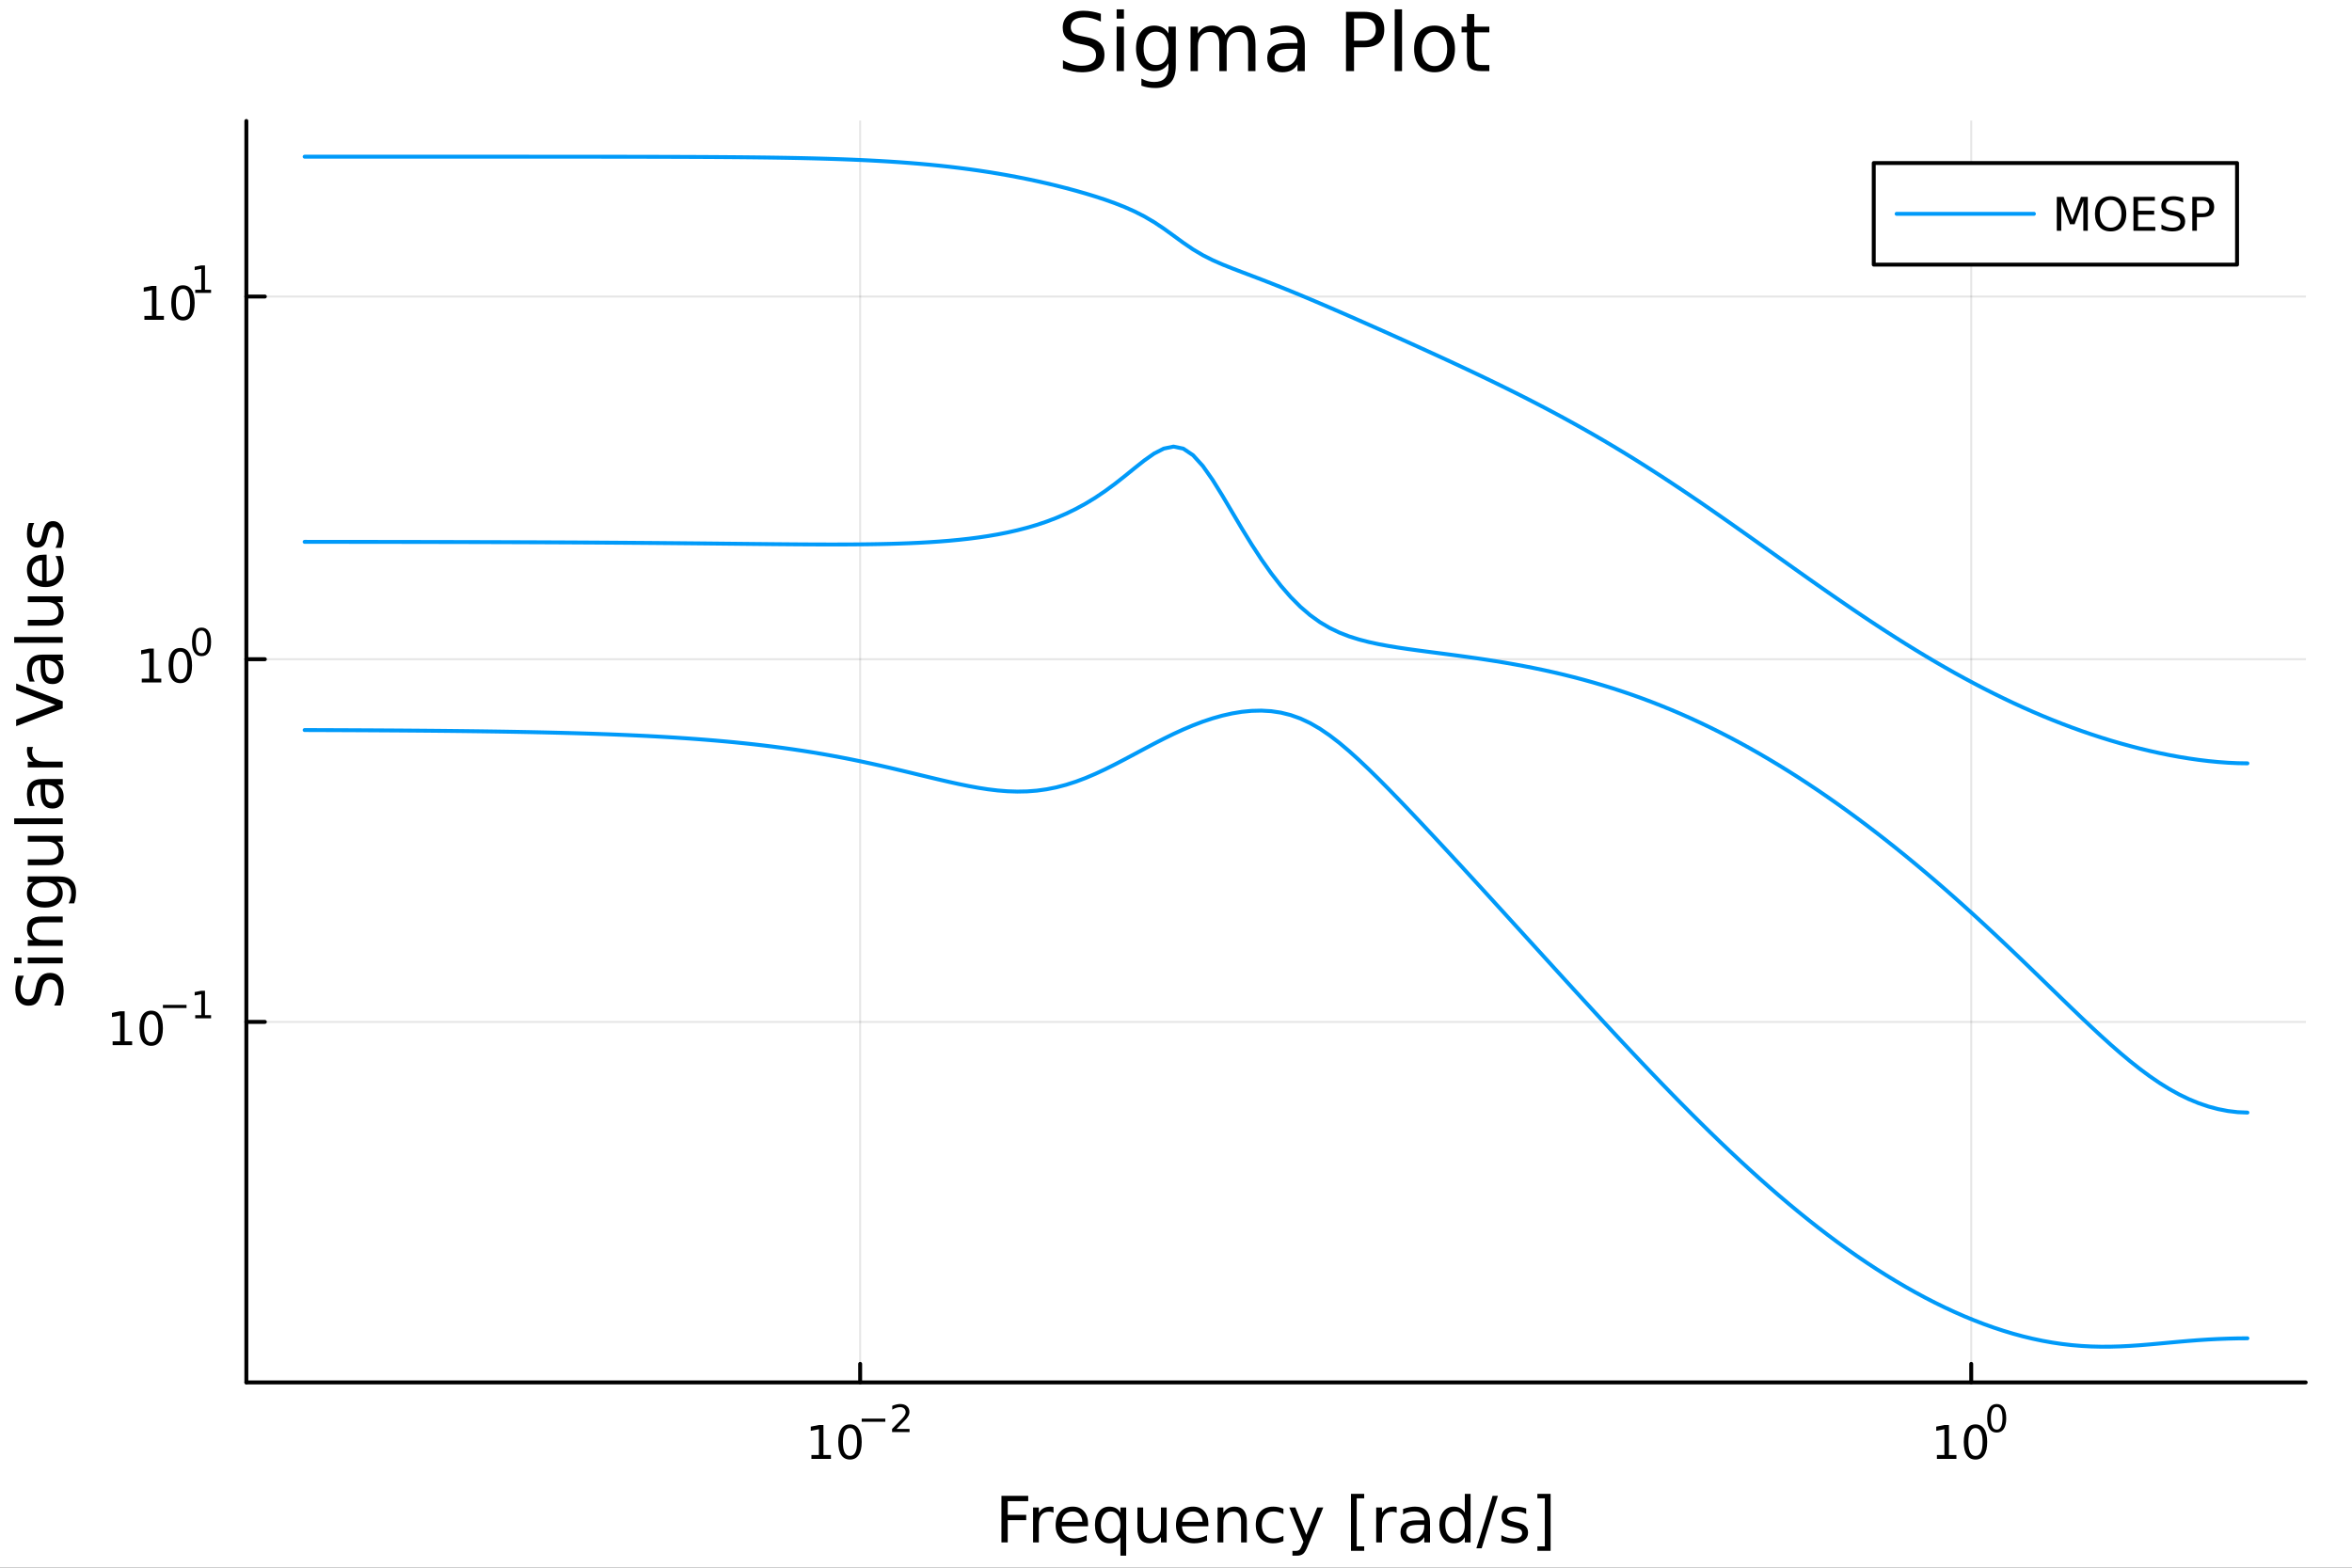 <?xml version="1.0" encoding="utf-8"?>
<svg xmlns="http://www.w3.org/2000/svg" xmlns:xlink="http://www.w3.org/1999/xlink" width="600" height="400" viewBox="0 0 2400 1600">
<rect x="0" y="0" width="2400" height="1600" fill="#333333" stroke="none"/>
<defs>
  <clipPath id="clip150">
    <rect x="0" y="0" width="2400" height="1600"/>
  </clipPath>
</defs>
<path clip-path="url(#clip150)" d="M0 1600 L2400 1600 L2400 0 L0 0  Z" fill="#ffffff" fill-rule="evenodd" fill-opacity="1"/>
<defs>
  <clipPath id="clip151">
    <rect x="480" y="0" width="1681" height="1600"/>
  </clipPath>
</defs>
<path clip-path="url(#clip150)" d="M251.372 1410.9 L2352.76 1410.9 L2352.76 123.472 L251.372 123.472  Z" fill="#ffffff" fill-rule="evenodd" fill-opacity="1"/>
<defs>
  <clipPath id="clip152">
    <rect x="251" y="123" width="2102" height="1288"/>
  </clipPath>
</defs>
<polyline clip-path="url(#clip152)" style="stroke:#000000; stroke-linecap:round; stroke-linejoin:round; stroke-width:2; stroke-opacity:0.1; fill:none" points="877.718,1410.9 877.718,123.472 "/>
<polyline clip-path="url(#clip152)" style="stroke:#000000; stroke-linecap:round; stroke-linejoin:round; stroke-width:2; stroke-opacity:0.1; fill:none" points="2011.46,1410.9 2011.46,123.472 "/>
<polyline clip-path="url(#clip150)" style="stroke:#000000; stroke-linecap:round; stroke-linejoin:round; stroke-width:4; stroke-opacity:1; fill:none" points="251.372,1410.9 2352.76,1410.9 "/>
<polyline clip-path="url(#clip150)" style="stroke:#000000; stroke-linecap:round; stroke-linejoin:round; stroke-width:4; stroke-opacity:1; fill:none" points="877.718,1410.9 877.718,1392 "/>
<polyline clip-path="url(#clip150)" style="stroke:#000000; stroke-linecap:round; stroke-linejoin:round; stroke-width:4; stroke-opacity:1; fill:none" points="2011.46,1410.9 2011.46,1392 "/>
<path clip-path="url(#clip150)" d="M827.983 1485.02 L835.622 1485.02 L835.622 1458.66 L827.312 1460.32 L827.312 1456.06 L835.576 1454.4 L840.252 1454.4 L840.252 1485.02 L847.891 1485.02 L847.891 1488.96 L827.983 1488.96 L827.983 1485.02 Z" fill="#000000" fill-rule="nonzero" fill-opacity="1" /><path clip-path="url(#clip150)" d="M867.335 1457.48 Q863.724 1457.48 861.895 1461.04 Q860.09 1464.58 860.09 1471.71 Q860.09 1478.82 861.895 1482.38 Q863.724 1485.92 867.335 1485.92 Q870.969 1485.92 872.775 1482.38 Q874.603 1478.82 874.603 1471.71 Q874.603 1464.58 872.775 1461.04 Q870.969 1457.48 867.335 1457.48 M867.335 1453.77 Q873.145 1453.77 876.201 1458.38 Q879.279 1462.96 879.279 1471.71 Q879.279 1480.44 876.201 1485.04 Q873.145 1489.63 867.335 1489.63 Q861.525 1489.63 858.446 1485.04 Q855.391 1480.44 855.391 1471.71 Q855.391 1462.96 858.446 1458.38 Q861.525 1453.77 867.335 1453.77 Z" fill="#000000" fill-rule="nonzero" fill-opacity="1" /><path clip-path="url(#clip150)" d="M879.279 1447.87 L903.391 1447.87 L903.391 1451.07 L879.279 1451.07 L879.279 1447.87 Z" fill="#000000" fill-rule="nonzero" fill-opacity="1" /><path clip-path="url(#clip150)" d="M914.864 1458.35 L928.123 1458.35 L928.123 1461.55 L910.293 1461.55 L910.293 1458.35 Q912.456 1456.11 916.18 1452.35 Q919.923 1448.57 920.882 1447.48 Q922.707 1445.43 923.421 1444.02 Q924.155 1442.59 924.155 1441.22 Q924.155 1438.98 922.575 1437.57 Q921.014 1436.16 918.494 1436.16 Q916.707 1436.16 914.713 1436.78 Q912.738 1437.4 910.481 1438.66 L910.481 1434.82 Q912.776 1433.9 914.77 1433.43 Q916.763 1432.96 918.418 1432.96 Q922.782 1432.96 925.377 1435.14 Q927.973 1437.32 927.973 1440.97 Q927.973 1442.7 927.314 1444.26 Q926.675 1445.8 924.963 1447.91 Q924.493 1448.46 921.973 1451.07 Q919.453 1453.67 914.864 1458.35 Z" fill="#000000" fill-rule="nonzero" fill-opacity="1" /><path clip-path="url(#clip150)" d="M1976.45 1485.02 L1984.08 1485.02 L1984.08 1458.66 L1975.77 1460.32 L1975.77 1456.06 L1984.04 1454.4 L1988.71 1454.4 L1988.71 1485.02 L1996.35 1485.02 L1996.35 1488.96 L1976.45 1488.96 L1976.45 1485.02 Z" fill="#000000" fill-rule="nonzero" fill-opacity="1" /><path clip-path="url(#clip150)" d="M2015.8 1457.48 Q2012.19 1457.48 2010.36 1461.04 Q2008.55 1464.58 2008.55 1471.71 Q2008.55 1478.82 2010.36 1482.38 Q2012.19 1485.92 2015.8 1485.92 Q2019.43 1485.92 2021.24 1482.38 Q2023.07 1478.82 2023.07 1471.71 Q2023.07 1464.58 2021.24 1461.04 Q2019.43 1457.48 2015.8 1457.48 M2015.8 1453.77 Q2021.61 1453.77 2024.66 1458.38 Q2027.74 1462.96 2027.74 1471.71 Q2027.74 1480.44 2024.66 1485.04 Q2021.61 1489.63 2015.8 1489.63 Q2009.99 1489.63 2006.91 1485.04 Q2003.85 1480.44 2003.85 1471.71 Q2003.85 1462.96 2006.91 1458.38 Q2009.99 1453.77 2015.8 1453.77 Z" fill="#000000" fill-rule="nonzero" fill-opacity="1" /><path clip-path="url(#clip150)" d="M2037.45 1435.97 Q2034.51 1435.97 2033.03 1438.86 Q2031.56 1441.74 2031.56 1447.53 Q2031.56 1453.31 2033.03 1456.2 Q2034.51 1459.08 2037.45 1459.08 Q2040.4 1459.08 2041.87 1456.2 Q2043.35 1453.31 2043.35 1447.53 Q2043.35 1441.74 2041.87 1438.86 Q2040.4 1435.97 2037.45 1435.97 M2037.45 1432.96 Q2042.17 1432.96 2044.65 1436.7 Q2047.15 1440.43 2047.15 1447.53 Q2047.15 1454.62 2044.65 1458.37 Q2042.17 1462.09 2037.45 1462.09 Q2032.73 1462.09 2030.22 1458.37 Q2027.74 1454.62 2027.74 1447.53 Q2027.74 1440.43 2030.22 1436.7 Q2032.73 1432.96 2037.45 1432.96 Z" fill="#000000" fill-rule="nonzero" fill-opacity="1" /><path clip-path="url(#clip150)" d="M1021.88 1526.67 L1049.19 1526.67 L1049.19 1532.08 L1028.31 1532.08 L1028.31 1546.08 L1047.15 1546.08 L1047.15 1551.49 L1028.31 1551.49 L1028.31 1574.19 L1021.88 1574.19 L1021.88 1526.67 Z" fill="#000000" fill-rule="nonzero" fill-opacity="1" /><path clip-path="url(#clip150)" d="M1075.03 1544.01 Q1074.04 1543.44 1072.87 1543.18 Q1071.72 1542.9 1070.32 1542.9 Q1065.36 1542.9 1062.68 1546.14 Q1060.04 1549.36 1060.04 1555.41 L1060.04 1574.19 L1054.15 1574.19 L1054.15 1538.54 L1060.04 1538.54 L1060.04 1544.08 Q1061.89 1540.83 1064.85 1539.27 Q1067.81 1537.68 1072.04 1537.68 Q1072.64 1537.68 1073.38 1537.77 Q1074.11 1537.84 1075 1538 L1075.03 1544.01 Z" fill="#000000" fill-rule="nonzero" fill-opacity="1" /><path clip-path="url(#clip150)" d="M1110.23 1554.9 L1110.23 1557.76 L1083.31 1557.76 Q1083.69 1563.81 1086.93 1566.99 Q1090.21 1570.14 1096.04 1570.14 Q1099.41 1570.14 1102.56 1569.32 Q1105.75 1568.49 1108.86 1566.83 L1108.86 1572.37 Q1105.71 1573.71 1102.4 1574.41 Q1099.09 1575.11 1095.69 1575.11 Q1087.16 1575.11 1082.16 1570.14 Q1077.2 1565.18 1077.2 1556.71 Q1077.2 1547.96 1081.91 1542.83 Q1086.65 1537.68 1094.67 1537.68 Q1101.86 1537.68 1106.03 1542.33 Q1110.23 1546.94 1110.23 1554.9 M1104.38 1553.18 Q1104.31 1548.37 1101.67 1545.51 Q1099.06 1542.64 1094.73 1542.64 Q1089.83 1542.64 1086.87 1545.41 Q1083.94 1548.18 1083.5 1553.21 L1104.38 1553.18 Z" fill="#000000" fill-rule="nonzero" fill-opacity="1" /><path clip-path="url(#clip150)" d="M1123.35 1556.39 Q1123.35 1562.85 1125.99 1566.55 Q1128.66 1570.21 1133.31 1570.21 Q1137.96 1570.21 1140.63 1566.55 Q1143.3 1562.85 1143.3 1556.39 Q1143.3 1549.93 1140.63 1546.27 Q1137.96 1542.58 1133.31 1542.58 Q1128.66 1542.58 1125.99 1546.27 Q1123.35 1549.93 1123.35 1556.39 M1143.3 1568.84 Q1141.46 1572.02 1138.62 1573.58 Q1135.82 1575.11 1131.88 1575.11 Q1125.42 1575.11 1121.34 1569.95 Q1117.3 1564.8 1117.3 1556.39 Q1117.3 1547.99 1121.34 1542.83 Q1125.42 1537.68 1131.88 1537.68 Q1135.82 1537.68 1138.62 1539.24 Q1141.46 1540.77 1143.3 1543.95 L1143.3 1538.54 L1149.16 1538.54 L1149.16 1587.74 L1143.3 1587.74 L1143.3 1568.84 Z" fill="#000000" fill-rule="nonzero" fill-opacity="1" /><path clip-path="url(#clip150)" d="M1160.62 1560.12 L1160.62 1538.54 L1166.47 1538.54 L1166.47 1559.89 Q1166.47 1564.96 1168.45 1567.5 Q1170.42 1570.02 1174.37 1570.02 Q1179.11 1570.02 1181.85 1566.99 Q1184.62 1563.97 1184.62 1558.75 L1184.62 1538.54 L1190.47 1538.54 L1190.47 1574.19 L1184.62 1574.19 L1184.62 1568.71 Q1182.48 1571.96 1179.65 1573.55 Q1176.85 1575.11 1173.13 1575.11 Q1166.98 1575.11 1163.8 1571.29 Q1160.62 1567.47 1160.62 1560.12 M1175.35 1537.68 L1175.35 1537.68 Z" fill="#000000" fill-rule="nonzero" fill-opacity="1" /><path clip-path="url(#clip150)" d="M1233.03 1554.9 L1233.03 1557.76 L1206.1 1557.76 Q1206.48 1563.81 1209.73 1566.99 Q1213.01 1570.14 1218.83 1570.14 Q1222.21 1570.14 1225.36 1569.32 Q1228.54 1568.49 1231.66 1566.83 L1231.66 1572.37 Q1228.51 1573.71 1225.2 1574.41 Q1221.89 1575.11 1218.48 1575.11 Q1209.95 1575.11 1204.96 1570.14 Q1199.99 1565.18 1199.99 1556.71 Q1199.99 1547.96 1204.7 1542.83 Q1209.44 1537.68 1217.46 1537.68 Q1224.66 1537.68 1228.83 1542.33 Q1233.03 1546.94 1233.03 1554.9 M1227.17 1553.18 Q1227.11 1548.37 1224.47 1545.51 Q1221.86 1542.64 1217.53 1542.64 Q1212.63 1542.64 1209.67 1545.41 Q1206.74 1548.18 1206.29 1553.21 L1227.17 1553.18 Z" fill="#000000" fill-rule="nonzero" fill-opacity="1" /><path clip-path="url(#clip150)" d="M1272.27 1552.67 L1272.27 1574.19 L1266.42 1574.19 L1266.42 1552.86 Q1266.42 1547.8 1264.44 1545.29 Q1262.47 1542.77 1258.52 1542.77 Q1253.78 1542.77 1251.04 1545.79 Q1248.31 1548.82 1248.31 1554.04 L1248.31 1574.19 L1242.42 1574.19 L1242.42 1538.54 L1248.31 1538.54 L1248.31 1544.08 Q1250.41 1540.86 1253.24 1539.27 Q1256.1 1537.68 1259.83 1537.68 Q1265.97 1537.68 1269.12 1541.5 Q1272.27 1545.29 1272.27 1552.67 Z" fill="#000000" fill-rule="nonzero" fill-opacity="1" /><path clip-path="url(#clip150)" d="M1309.61 1539.91 L1309.61 1545.38 Q1307.12 1544.01 1304.61 1543.34 Q1302.13 1542.64 1299.58 1542.64 Q1293.88 1542.64 1290.73 1546.27 Q1287.58 1549.87 1287.58 1556.39 Q1287.58 1562.92 1290.73 1566.55 Q1293.88 1570.14 1299.58 1570.14 Q1302.13 1570.14 1304.61 1569.47 Q1307.12 1568.77 1309.61 1567.41 L1309.61 1572.82 Q1307.16 1573.96 1304.51 1574.54 Q1301.9 1575.11 1298.94 1575.11 Q1290.89 1575.11 1286.15 1570.05 Q1281.41 1564.99 1281.41 1556.39 Q1281.41 1547.67 1286.18 1542.68 Q1290.99 1537.68 1299.33 1537.68 Q1302.03 1537.68 1304.61 1538.25 Q1307.19 1538.79 1309.61 1539.91 Z" fill="#000000" fill-rule="nonzero" fill-opacity="1" /><path clip-path="url(#clip150)" d="M1334.62 1577.5 Q1332.14 1583.86 1329.79 1585.8 Q1327.43 1587.74 1323.48 1587.74 L1318.81 1587.74 L1318.81 1582.84 L1322.24 1582.84 Q1324.66 1582.84 1326 1581.7 Q1327.34 1580.55 1328.96 1576.29 L1330.01 1573.61 L1315.59 1538.54 L1321.8 1538.54 L1332.94 1566.42 L1344.08 1538.54 L1350.28 1538.54 L1334.62 1577.5 Z" fill="#000000" fill-rule="nonzero" fill-opacity="1" /><path clip-path="url(#clip150)" d="M1378.55 1524.66 L1392.04 1524.66 L1392.04 1529.21 L1384.4 1529.21 L1384.4 1578.23 L1392.04 1578.23 L1392.04 1582.78 L1378.55 1582.78 L1378.55 1524.66 Z" fill="#000000" fill-rule="nonzero" fill-opacity="1" /><path clip-path="url(#clip150)" d="M1425.18 1544.01 Q1424.19 1543.44 1423.01 1543.18 Q1421.87 1542.9 1420.47 1542.9 Q1415.5 1542.9 1412.83 1546.14 Q1410.19 1549.36 1410.19 1555.41 L1410.19 1574.19 L1404.3 1574.19 L1404.3 1538.54 L1410.19 1538.54 L1410.19 1544.08 Q1412.03 1540.83 1414.99 1539.27 Q1417.95 1537.68 1422.18 1537.68 Q1422.79 1537.68 1423.52 1537.77 Q1424.25 1537.84 1425.14 1538 L1425.18 1544.01 Z" fill="#000000" fill-rule="nonzero" fill-opacity="1" /><path clip-path="url(#clip150)" d="M1447.52 1556.27 Q1440.42 1556.27 1437.69 1557.89 Q1434.95 1559.51 1434.95 1563.43 Q1434.95 1566.55 1436.99 1568.39 Q1439.05 1570.21 1442.59 1570.21 Q1447.46 1570.21 1450.39 1566.77 Q1453.35 1563.3 1453.35 1557.57 L1453.35 1556.27 L1447.52 1556.27 M1459.2 1553.85 L1459.2 1574.19 L1453.35 1574.19 L1453.35 1568.77 Q1451.34 1572.02 1448.35 1573.58 Q1445.36 1575.11 1441.03 1575.11 Q1435.55 1575.11 1432.31 1572.05 Q1429.09 1568.97 1429.09 1563.81 Q1429.09 1557.79 1433.1 1554.74 Q1437.14 1551.68 1445.13 1551.68 L1453.35 1551.68 L1453.35 1551.11 Q1453.35 1547.07 1450.67 1544.87 Q1448.03 1542.64 1443.22 1542.64 Q1440.17 1542.64 1437.27 1543.38 Q1434.38 1544.11 1431.7 1545.57 L1431.7 1540.16 Q1434.92 1538.92 1437.94 1538.31 Q1440.96 1537.68 1443.83 1537.68 Q1451.56 1537.68 1455.38 1541.69 Q1459.2 1545.7 1459.2 1553.85 Z" fill="#000000" fill-rule="nonzero" fill-opacity="1" /><path clip-path="url(#clip150)" d="M1494.72 1543.95 L1494.72 1524.66 L1500.58 1524.66 L1500.58 1574.19 L1494.72 1574.19 L1494.72 1568.84 Q1492.88 1572.02 1490.04 1573.58 Q1487.24 1575.11 1483.3 1575.11 Q1476.83 1575.11 1472.76 1569.95 Q1468.72 1564.8 1468.72 1556.39 Q1468.72 1547.99 1472.76 1542.83 Q1476.83 1537.68 1483.3 1537.68 Q1487.24 1537.68 1490.04 1539.24 Q1492.88 1540.77 1494.72 1543.95 M1474.77 1556.39 Q1474.77 1562.85 1477.41 1566.55 Q1480.08 1570.21 1484.73 1570.21 Q1489.37 1570.21 1492.05 1566.55 Q1494.72 1562.85 1494.72 1556.39 Q1494.72 1549.93 1492.05 1546.27 Q1489.37 1542.58 1484.73 1542.58 Q1480.08 1542.58 1477.41 1546.27 Q1474.77 1549.93 1474.77 1556.39 Z" fill="#000000" fill-rule="nonzero" fill-opacity="1" /><path clip-path="url(#clip150)" d="M1523.05 1526.67 L1528.46 1526.67 L1511.91 1580.23 L1506.5 1580.23 L1523.05 1526.67 Z" fill="#000000" fill-rule="nonzero" fill-opacity="1" /><path clip-path="url(#clip150)" d="M1557.33 1539.59 L1557.33 1545.13 Q1554.85 1543.85 1552.17 1543.22 Q1549.5 1542.58 1546.63 1542.58 Q1542.27 1542.58 1540.08 1543.92 Q1537.91 1545.25 1537.91 1547.93 Q1537.91 1549.96 1539.47 1551.14 Q1541.03 1552.29 1545.74 1553.34 L1547.75 1553.78 Q1553.99 1555.12 1556.6 1557.57 Q1559.24 1559.99 1559.24 1564.35 Q1559.24 1569.32 1555.29 1572.21 Q1551.38 1575.11 1544.5 1575.11 Q1541.64 1575.11 1538.52 1574.54 Q1535.43 1573.99 1531.99 1572.88 L1531.99 1566.83 Q1535.24 1568.52 1538.39 1569.38 Q1541.54 1570.21 1544.63 1570.21 Q1548.77 1570.21 1550.99 1568.81 Q1553.22 1567.37 1553.22 1564.8 Q1553.22 1562.41 1551.6 1561.14 Q1550.01 1559.86 1544.57 1558.68 L1542.53 1558.21 Q1537.09 1557.06 1534.67 1554.71 Q1532.25 1552.32 1532.25 1548.18 Q1532.25 1543.15 1535.81 1540.42 Q1539.38 1537.68 1545.93 1537.68 Q1549.18 1537.68 1552.05 1538.16 Q1554.91 1538.63 1557.33 1539.59 Z" fill="#000000" fill-rule="nonzero" fill-opacity="1" /><path clip-path="url(#clip150)" d="M1582.25 1524.66 L1582.25 1582.78 L1568.76 1582.78 L1568.76 1578.23 L1576.36 1578.23 L1576.36 1529.21 L1568.76 1529.21 L1568.76 1524.66 L1582.25 1524.66 Z" fill="#000000" fill-rule="nonzero" fill-opacity="1" /><polyline clip-path="url(#clip152)" style="stroke:#000000; stroke-linecap:round; stroke-linejoin:round; stroke-width:2; stroke-opacity:0.1; fill:none" points="251.372,1042.97 2352.76,1042.97 "/>
<polyline clip-path="url(#clip152)" style="stroke:#000000; stroke-linecap:round; stroke-linejoin:round; stroke-width:2; stroke-opacity:0.1; fill:none" points="251.372,672.807 2352.76,672.807 "/>
<polyline clip-path="url(#clip152)" style="stroke:#000000; stroke-linecap:round; stroke-linejoin:round; stroke-width:2; stroke-opacity:0.1; fill:none" points="251.372,302.646 2352.76,302.646 "/>
<polyline clip-path="url(#clip150)" style="stroke:#000000; stroke-linecap:round; stroke-linejoin:round; stroke-width:4; stroke-opacity:1; fill:none" points="251.372,1410.9 251.372,123.472 "/>
<polyline clip-path="url(#clip150)" style="stroke:#000000; stroke-linecap:round; stroke-linejoin:round; stroke-width:4; stroke-opacity:1; fill:none" points="251.372,1042.97 270.27,1042.97 "/>
<polyline clip-path="url(#clip150)" style="stroke:#000000; stroke-linecap:round; stroke-linejoin:round; stroke-width:4; stroke-opacity:1; fill:none" points="251.372,672.807 270.27,672.807 "/>
<polyline clip-path="url(#clip150)" style="stroke:#000000; stroke-linecap:round; stroke-linejoin:round; stroke-width:4; stroke-opacity:1; fill:none" points="251.372,302.646 270.27,302.646 "/>
<path clip-path="url(#clip150)" d="M114.931 1062.76 L122.57 1062.76 L122.57 1036.39 L114.26 1038.06 L114.26 1033.8 L122.524 1032.14 L127.2 1032.14 L127.2 1062.76 L134.839 1062.76 L134.839 1066.7 L114.931 1066.7 L114.931 1062.76 Z" fill="#000000" fill-rule="nonzero" fill-opacity="1" /><path clip-path="url(#clip150)" d="M154.283 1035.21 Q150.672 1035.21 148.843 1038.78 Q147.038 1042.32 147.038 1049.45 Q147.038 1056.56 148.843 1060.12 Q150.672 1063.66 154.283 1063.66 Q157.917 1063.66 159.723 1060.12 Q161.552 1056.56 161.552 1049.45 Q161.552 1042.32 159.723 1038.78 Q157.917 1035.21 154.283 1035.21 M154.283 1031.51 Q160.093 1031.51 163.149 1036.12 Q166.227 1040.7 166.227 1049.45 Q166.227 1058.18 163.149 1062.78 Q160.093 1067.37 154.283 1067.37 Q148.473 1067.37 145.394 1062.78 Q142.339 1058.18 142.339 1049.45 Q142.339 1040.7 145.394 1036.12 Q148.473 1031.51 154.283 1031.51 Z" fill="#000000" fill-rule="nonzero" fill-opacity="1" /><path clip-path="url(#clip150)" d="M166.227 1025.61 L190.339 1025.61 L190.339 1028.81 L166.227 1028.81 L166.227 1025.61 Z" fill="#000000" fill-rule="nonzero" fill-opacity="1" /><path clip-path="url(#clip150)" d="M199.197 1036.09 L205.404 1036.09 L205.404 1014.67 L198.652 1016.02 L198.652 1012.56 L205.366 1011.2 L209.166 1011.2 L209.166 1036.09 L215.372 1036.09 L215.372 1039.28 L199.197 1039.28 L199.197 1036.09 Z" fill="#000000" fill-rule="nonzero" fill-opacity="1" /><path clip-path="url(#clip150)" d="M144.667 692.6 L152.305 692.6 L152.305 666.234 L143.995 667.901 L143.995 663.641 L152.259 661.975 L156.935 661.975 L156.935 692.6 L164.574 692.6 L164.574 696.535 L144.667 696.535 L144.667 692.6 Z" fill="#000000" fill-rule="nonzero" fill-opacity="1" /><path clip-path="url(#clip150)" d="M184.018 665.053 Q180.407 665.053 178.578 668.618 Q176.773 672.16 176.773 679.289 Q176.773 686.396 178.578 689.961 Q180.407 693.502 184.018 693.502 Q187.652 693.502 189.458 689.961 Q191.287 686.396 191.287 679.289 Q191.287 672.16 189.458 668.618 Q187.652 665.053 184.018 665.053 M184.018 661.35 Q189.828 661.35 192.884 665.956 Q195.963 670.539 195.963 679.289 Q195.963 688.016 192.884 692.623 Q189.828 697.206 184.018 697.206 Q178.208 697.206 175.129 692.623 Q172.074 688.016 172.074 679.289 Q172.074 670.539 175.129 665.956 Q178.208 661.35 184.018 661.35 Z" fill="#000000" fill-rule="nonzero" fill-opacity="1" /><path clip-path="url(#clip150)" d="M205.667 643.546 Q202.733 643.546 201.248 646.442 Q199.781 649.32 199.781 655.113 Q199.781 660.887 201.248 663.783 Q202.733 666.66 205.667 666.66 Q208.62 666.66 210.087 663.783 Q211.573 660.887 211.573 655.113 Q211.573 649.32 210.087 646.442 Q208.62 643.546 205.667 643.546 M205.667 640.536 Q210.388 640.536 212.871 644.279 Q215.372 648.003 215.372 655.113 Q215.372 662.203 212.871 665.946 Q210.388 669.67 205.667 669.67 Q200.947 669.67 198.445 665.946 Q195.963 662.203 195.963 655.113 Q195.963 648.003 198.445 644.279 Q200.947 640.536 205.667 640.536 Z" fill="#000000" fill-rule="nonzero" fill-opacity="1" /><path clip-path="url(#clip150)" d="M147.356 322.439 L154.995 322.439 L154.995 296.073 L146.685 297.74 L146.685 293.481 L154.949 291.814 L159.624 291.814 L159.624 322.439 L167.263 322.439 L167.263 326.374 L147.356 326.374 L147.356 322.439 Z" fill="#000000" fill-rule="nonzero" fill-opacity="1" /><path clip-path="url(#clip150)" d="M186.708 294.893 Q183.097 294.893 181.268 298.458 Q179.462 301.999 179.462 309.129 Q179.462 316.235 181.268 319.8 Q183.097 323.342 186.708 323.342 Q190.342 323.342 192.147 319.8 Q193.976 316.235 193.976 309.129 Q193.976 301.999 192.147 298.458 Q190.342 294.893 186.708 294.893 M186.708 291.189 Q192.518 291.189 195.573 295.796 Q198.652 300.379 198.652 309.129 Q198.652 317.856 195.573 322.462 Q192.518 327.045 186.708 327.045 Q180.898 327.045 177.819 322.462 Q174.763 317.856 174.763 309.129 Q174.763 300.379 177.819 295.796 Q180.898 291.189 186.708 291.189 Z" fill="#000000" fill-rule="nonzero" fill-opacity="1" /><path clip-path="url(#clip150)" d="M199.197 295.766 L205.404 295.766 L205.404 274.344 L198.652 275.698 L198.652 272.238 L205.366 270.884 L209.166 270.884 L209.166 295.766 L215.372 295.766 L215.372 298.964 L199.197 298.964 L199.197 295.766 Z" fill="#000000" fill-rule="nonzero" fill-opacity="1" /><path clip-path="url(#clip150)" d="M18.044 995.825 L24.314 995.825 Q22.563 999.485 21.704 1002.73 Q20.845 1005.98 20.845 1009 Q20.845 1014.25 22.882 1017.12 Q24.919 1019.95 28.674 1019.95 Q31.826 1019.95 33.449 1018.07 Q35.04 1016.16 36.027 1010.88 L36.823 1007 Q38.191 999.803 41.66 996.398 Q45.098 992.96 50.891 992.96 Q57.798 992.96 61.362 997.607 Q64.927 1002.22 64.927 1011.17 Q64.927 1014.54 64.163 1018.36 Q63.399 1022.15 61.904 1026.22 L55.283 1026.22 Q57.479 1022.31 58.593 1018.55 Q59.707 1014.79 59.707 1011.17 Q59.707 1005.66 57.543 1002.67 Q55.379 999.676 51.368 999.676 Q47.867 999.676 45.894 1001.84 Q43.92 1003.97 42.934 1008.87 L42.17 1012.79 Q40.737 1019.98 37.682 1023.2 Q34.626 1026.41 29.184 1026.41 Q22.882 1026.41 19.253 1021.99 Q15.625 1017.53 15.625 1009.73 Q15.625 1006.39 16.23 1002.92 Q16.834 999.453 18.044 995.825 Z" fill="#000000" fill-rule="nonzero" fill-opacity="1" /><path clip-path="url(#clip150)" d="M28.356 983.189 L28.356 977.332 L64.004 977.332 L64.004 983.189 L28.356 983.189 M14.479 983.189 L14.479 977.332 L21.895 977.332 L21.895 983.189 L14.479 983.189 Z" fill="#000000" fill-rule="nonzero" fill-opacity="1" /><path clip-path="url(#clip150)" d="M42.488 935.446 L64.004 935.446 L64.004 941.302 L42.679 941.302 Q37.618 941.302 35.104 943.276 Q32.589 945.249 32.589 949.196 Q32.589 953.938 35.613 956.676 Q38.637 959.413 43.857 959.413 L64.004 959.413 L64.004 965.301 L28.356 965.301 L28.356 959.413 L33.894 959.413 Q30.68 957.312 29.088 954.479 Q27.497 951.615 27.497 947.891 Q27.497 941.748 31.316 938.597 Q35.104 935.446 42.488 935.446 Z" fill="#000000" fill-rule="nonzero" fill-opacity="1" /><path clip-path="url(#clip150)" d="M45.766 900.307 Q39.401 900.307 35.9 902.949 Q32.398 905.559 32.398 910.301 Q32.398 915.012 35.9 917.654 Q39.401 920.264 45.766 920.264 Q52.1 920.264 55.601 917.654 Q59.103 915.012 59.103 910.301 Q59.103 905.559 55.601 902.949 Q52.1 900.307 45.766 900.307 M59.58 894.451 Q68.683 894.451 73.107 898.493 Q77.563 902.535 77.563 910.874 Q77.563 913.962 77.086 916.699 Q76.64 919.436 75.685 922.014 L69.988 922.014 Q71.388 919.436 72.057 916.922 Q72.725 914.407 72.725 911.797 Q72.725 906.036 69.701 903.172 Q66.71 900.307 60.63 900.307 L57.734 900.307 Q60.885 902.121 62.445 904.954 Q64.004 907.787 64.004 911.734 Q64.004 918.29 59.007 922.301 Q54.01 926.311 45.766 926.311 Q37.491 926.311 32.494 922.301 Q27.497 918.29 27.497 911.734 Q27.497 907.787 29.056 904.954 Q30.616 902.121 33.767 900.307 L28.356 900.307 L28.356 894.451 L59.58 894.451 Z" fill="#000000" fill-rule="nonzero" fill-opacity="1" /><path clip-path="url(#clip150)" d="M49.936 882.993 L28.356 882.993 L28.356 877.136 L49.713 877.136 Q54.774 877.136 57.32 875.163 Q59.835 873.189 59.835 869.243 Q59.835 864.5 56.811 861.763 Q53.787 858.994 48.567 858.994 L28.356 858.994 L28.356 853.137 L64.004 853.137 L64.004 858.994 L58.53 858.994 Q61.776 861.126 63.368 863.959 Q64.927 866.76 64.927 870.484 Q64.927 876.627 61.108 879.81 Q57.288 882.993 49.936 882.993 M27.497 868.256 L27.497 868.256 Z" fill="#000000" fill-rule="nonzero" fill-opacity="1" /><path clip-path="url(#clip150)" d="M14.479 841.074 L14.479 835.218 L64.004 835.218 L64.004 841.074 L14.479 841.074 Z" fill="#000000" fill-rule="nonzero" fill-opacity="1" /><path clip-path="url(#clip150)" d="M46.085 806.763 Q46.085 813.861 47.708 816.598 Q49.331 819.335 53.246 819.335 Q56.365 819.335 58.211 817.298 Q60.026 815.23 60.026 811.697 Q60.026 806.827 56.588 803.899 Q53.119 800.939 47.39 800.939 L46.085 800.939 L46.085 806.763 M43.666 795.082 L64.004 795.082 L64.004 800.939 L58.593 800.939 Q61.84 802.944 63.399 805.936 Q64.927 808.928 64.927 813.256 Q64.927 818.731 61.872 821.977 Q58.784 825.192 53.628 825.192 Q47.612 825.192 44.557 821.181 Q41.501 817.139 41.501 809.15 L41.501 800.939 L40.928 800.939 Q36.886 800.939 34.69 803.612 Q32.462 806.254 32.462 811.06 Q32.462 814.116 33.194 817.012 Q33.926 819.908 35.39 822.582 L29.98 822.582 Q28.738 819.367 28.133 816.344 Q27.497 813.32 27.497 810.455 Q27.497 802.721 31.507 798.902 Q35.518 795.082 43.666 795.082 Z" fill="#000000" fill-rule="nonzero" fill-opacity="1" /><path clip-path="url(#clip150)" d="M33.831 762.362 Q33.258 763.349 33.003 764.527 Q32.717 765.673 32.717 767.073 Q32.717 772.038 35.963 774.712 Q39.178 777.354 45.225 777.354 L64.004 777.354 L64.004 783.242 L28.356 783.242 L28.356 777.354 L33.894 777.354 Q30.648 775.508 29.088 772.547 Q27.497 769.587 27.497 765.354 Q27.497 764.75 27.592 764.017 Q27.656 763.285 27.815 762.394 L33.831 762.362 Z" fill="#000000" fill-rule="nonzero" fill-opacity="1" /><path clip-path="url(#clip150)" d="M64.004 722.99 L16.484 741.133 L16.484 734.417 L56.493 719.362 L16.484 704.275 L16.484 697.591 L64.004 715.702 L64.004 722.99 Z" fill="#000000" fill-rule="nonzero" fill-opacity="1" /><path clip-path="url(#clip150)" d="M46.085 679.767 Q46.085 686.865 47.708 689.602 Q49.331 692.34 53.246 692.34 Q56.365 692.34 58.211 690.303 Q60.026 688.234 60.026 684.701 Q60.026 679.831 56.588 676.903 Q53.119 673.943 47.39 673.943 L46.085 673.943 L46.085 679.767 M43.666 668.086 L64.004 668.086 L64.004 673.943 L58.593 673.943 Q61.84 675.948 63.399 678.94 Q64.927 681.932 64.927 686.26 Q64.927 691.735 61.872 694.981 Q58.784 698.196 53.628 698.196 Q47.612 698.196 44.557 694.186 Q41.501 690.143 41.501 682.154 L41.501 673.943 L40.928 673.943 Q36.886 673.943 34.69 676.616 Q32.462 679.258 32.462 684.064 Q32.462 687.12 33.194 690.016 Q33.926 692.913 35.39 695.586 L29.98 695.586 Q28.738 692.371 28.133 689.348 Q27.497 686.324 27.497 683.459 Q27.497 675.725 31.507 671.906 Q35.518 668.086 43.666 668.086 Z" fill="#000000" fill-rule="nonzero" fill-opacity="1" /><path clip-path="url(#clip150)" d="M14.479 656.023 L14.479 650.167 L64.004 650.167 L64.004 656.023 L14.479 656.023 Z" fill="#000000" fill-rule="nonzero" fill-opacity="1" /><path clip-path="url(#clip150)" d="M49.936 638.518 L28.356 638.518 L28.356 632.661 L49.713 632.661 Q54.774 632.661 57.32 630.688 Q59.835 628.714 59.835 624.768 Q59.835 620.025 56.811 617.288 Q53.787 614.519 48.567 614.519 L28.356 614.519 L28.356 608.662 L64.004 608.662 L64.004 614.519 L58.53 614.519 Q61.776 616.651 63.368 619.484 Q64.927 622.285 64.927 626.009 Q64.927 632.152 61.108 635.335 Q57.288 638.518 49.936 638.518 M27.497 623.781 L27.497 623.781 Z" fill="#000000" fill-rule="nonzero" fill-opacity="1" /><path clip-path="url(#clip150)" d="M44.716 566.108 L47.581 566.108 L47.581 593.035 Q53.628 592.653 56.811 589.406 Q59.962 586.128 59.962 580.303 Q59.962 576.929 59.134 573.778 Q58.307 570.595 56.652 567.476 L62.19 567.476 Q63.527 570.627 64.227 573.937 Q64.927 577.248 64.927 580.653 Q64.927 589.183 59.962 594.18 Q54.997 599.146 46.53 599.146 Q37.777 599.146 32.653 594.435 Q27.497 589.693 27.497 581.672 Q27.497 574.479 32.144 570.309 Q36.759 566.108 44.716 566.108 M42.997 571.964 Q38.191 572.028 35.327 574.67 Q32.462 577.279 32.462 581.608 Q32.462 586.51 35.231 589.47 Q38 592.398 43.029 592.844 L42.997 571.964 Z" fill="#000000" fill-rule="nonzero" fill-opacity="1" /><path clip-path="url(#clip150)" d="M29.407 533.77 L34.945 533.77 Q33.672 536.252 33.035 538.926 Q32.398 541.6 32.398 544.464 Q32.398 548.825 33.735 551.021 Q35.072 553.185 37.746 553.185 Q39.783 553.185 40.96 551.626 Q42.106 550.066 43.157 545.355 L43.602 543.35 Q44.939 537.112 47.39 534.502 Q49.809 531.86 54.169 531.86 Q59.134 531.86 62.031 535.807 Q64.927 539.722 64.927 546.597 Q64.927 549.461 64.354 552.58 Q63.813 555.668 62.699 559.105 L56.652 559.105 Q58.339 555.859 59.198 552.708 Q60.026 549.557 60.026 546.469 Q60.026 542.332 58.625 540.104 Q57.193 537.876 54.615 537.876 Q52.228 537.876 50.955 539.499 Q49.681 541.09 48.504 546.533 L48.026 548.57 Q46.88 554.013 44.525 556.432 Q42.138 558.851 38 558.851 Q32.971 558.851 30.234 555.286 Q27.497 551.721 27.497 545.164 Q27.497 541.918 27.974 539.053 Q28.452 536.189 29.407 533.77 Z" fill="#000000" fill-rule="nonzero" fill-opacity="1" /><path clip-path="url(#clip150)" d="M1123.34 14.081 L1123.34 22.061 Q1118.68 19.833 1114.55 18.739 Q1110.42 17.646 1106.57 17.646 Q1099.88 17.646 1096.24 20.238 Q1092.63 22.831 1092.63 27.611 Q1092.63 31.621 1095.02 33.687 Q1097.45 35.713 1104.18 36.969 L1109.12 37.981 Q1118.27 39.723 1122.61 44.139 Q1126.98 48.514 1126.98 55.886 Q1126.98 64.677 1121.07 69.214 Q1115.2 73.751 1103.81 73.751 Q1099.52 73.751 1094.66 72.778 Q1089.84 71.806 1084.65 69.902 L1084.65 61.477 Q1089.63 64.272 1094.41 65.689 Q1099.19 67.107 1103.81 67.107 Q1110.82 67.107 1114.63 64.353 Q1118.44 61.598 1118.44 56.494 Q1118.44 52.038 1115.68 49.526 Q1112.97 47.015 1106.73 45.759 L1101.75 44.787 Q1092.59 42.964 1088.5 39.075 Q1084.41 35.186 1084.41 28.259 Q1084.41 20.238 1090.04 15.62 Q1095.71 11.002 1105.64 11.002 Q1109.89 11.002 1114.3 11.772 Q1118.72 12.542 1123.34 14.081 Z" fill="#000000" fill-rule="nonzero" fill-opacity="1" /><path clip-path="url(#clip150)" d="M1139.42 27.206 L1146.87 27.206 L1146.87 72.576 L1139.42 72.576 L1139.42 27.206 M1139.42 9.544 L1146.87 9.544 L1146.87 18.983 L1139.42 18.983 L1139.42 9.544 Z" fill="#000000" fill-rule="nonzero" fill-opacity="1" /><path clip-path="url(#clip150)" d="M1192.33 49.364 Q1192.33 41.263 1188.96 36.806 Q1185.64 32.35 1179.61 32.35 Q1173.61 32.35 1170.25 36.806 Q1166.93 41.263 1166.93 49.364 Q1166.93 57.426 1170.25 61.882 Q1173.61 66.338 1179.61 66.338 Q1185.64 66.338 1188.96 61.882 Q1192.33 57.426 1192.33 49.364 M1199.78 66.945 Q1199.78 78.531 1194.63 84.162 Q1189.49 89.833 1178.88 89.833 Q1174.95 89.833 1171.46 89.225 Q1167.98 88.658 1164.7 87.443 L1164.7 80.192 Q1167.98 81.974 1171.18 82.825 Q1174.38 83.675 1177.7 83.675 Q1185.03 83.675 1188.68 79.827 Q1192.33 76.019 1192.33 68.282 L1192.33 64.596 Q1190.02 68.606 1186.41 70.591 Q1182.81 72.576 1177.78 72.576 Q1169.44 72.576 1164.33 66.216 Q1159.23 59.856 1159.23 49.364 Q1159.23 38.832 1164.33 32.472 Q1169.44 26.112 1177.78 26.112 Q1182.81 26.112 1186.41 28.097 Q1190.02 30.082 1192.33 34.092 L1192.33 27.206 L1199.78 27.206 L1199.78 66.945 Z" fill="#000000" fill-rule="nonzero" fill-opacity="1" /><path clip-path="url(#clip150)" d="M1250.46 35.915 Q1253.25 30.892 1257.14 28.502 Q1261.03 26.112 1266.29 26.112 Q1273.38 26.112 1277.23 31.095 Q1281.08 36.037 1281.08 45.192 L1281.08 72.576 L1273.59 72.576 L1273.59 45.435 Q1273.59 38.913 1271.28 35.753 Q1268.97 32.594 1264.23 32.594 Q1258.44 32.594 1255.07 36.442 Q1251.71 40.29 1251.71 46.934 L1251.71 72.576 L1244.22 72.576 L1244.22 45.435 Q1244.22 38.873 1241.91 35.753 Q1239.6 32.594 1234.78 32.594 Q1229.07 32.594 1225.7 36.482 Q1222.34 40.331 1222.34 46.934 L1222.34 72.576 L1214.85 72.576 L1214.85 27.206 L1222.34 27.206 L1222.34 34.254 Q1224.89 30.082 1228.46 28.097 Q1232.02 26.112 1236.93 26.112 Q1241.87 26.112 1245.31 28.624 Q1248.79 31.135 1250.46 35.915 Z" fill="#000000" fill-rule="nonzero" fill-opacity="1" /><path clip-path="url(#clip150)" d="M1316.57 49.769 Q1307.53 49.769 1304.05 51.835 Q1300.57 53.901 1300.57 58.884 Q1300.57 62.854 1303.16 65.203 Q1305.79 67.512 1310.29 67.512 Q1316.49 67.512 1320.21 63.137 Q1323.98 58.722 1323.98 51.43 L1323.98 49.769 L1316.57 49.769 M1331.43 46.691 L1331.43 72.576 L1323.98 72.576 L1323.98 65.689 Q1321.43 69.821 1317.62 71.806 Q1313.81 73.751 1308.3 73.751 Q1301.33 73.751 1297.2 69.862 Q1293.11 65.933 1293.11 59.37 Q1293.11 51.714 1298.22 47.825 Q1303.36 43.936 1313.53 43.936 L1323.98 43.936 L1323.98 43.207 Q1323.98 38.062 1320.58 35.267 Q1317.21 32.431 1311.1 32.431 Q1307.21 32.431 1303.52 33.363 Q1299.84 34.295 1296.43 36.158 L1296.43 29.272 Q1300.52 27.692 1304.37 26.922 Q1308.22 26.112 1311.87 26.112 Q1321.71 26.112 1326.57 31.216 Q1331.43 36.32 1331.43 46.691 Z" fill="#000000" fill-rule="nonzero" fill-opacity="1" /><path clip-path="url(#clip150)" d="M1381.66 18.82 L1381.66 41.546 L1391.95 41.546 Q1397.67 41.546 1400.78 38.589 Q1403.9 35.632 1403.9 30.163 Q1403.9 24.735 1400.78 21.778 Q1397.67 18.82 1391.95 18.82 L1381.66 18.82 M1373.48 12.096 L1391.95 12.096 Q1402.12 12.096 1407.31 16.714 Q1412.53 21.292 1412.53 30.163 Q1412.53 39.115 1407.31 43.693 Q1402.12 48.271 1391.95 48.271 L1381.66 48.271 L1381.66 72.576 L1373.48 72.576 L1373.48 12.096 Z" fill="#000000" fill-rule="nonzero" fill-opacity="1" /><path clip-path="url(#clip150)" d="M1423.19 9.544 L1430.64 9.544 L1430.64 72.576 L1423.19 72.576 L1423.19 9.544 Z" fill="#000000" fill-rule="nonzero" fill-opacity="1" /><path clip-path="url(#clip150)" d="M1463.82 32.431 Q1457.82 32.431 1454.34 37.131 Q1450.85 41.789 1450.85 49.931 Q1450.85 58.074 1454.3 62.773 Q1457.78 67.431 1463.82 67.431 Q1469.77 67.431 1473.26 62.732 Q1476.74 58.033 1476.74 49.931 Q1476.74 41.87 1473.26 37.171 Q1469.77 32.431 1463.82 32.431 M1463.82 26.112 Q1473.54 26.112 1479.09 32.431 Q1484.64 38.751 1484.64 49.931 Q1484.64 61.071 1479.09 67.431 Q1473.54 73.751 1463.82 73.751 Q1454.05 73.751 1448.5 67.431 Q1442.99 61.071 1442.99 49.931 Q1442.99 38.751 1448.5 32.431 Q1454.05 26.112 1463.82 26.112 Z" fill="#000000" fill-rule="nonzero" fill-opacity="1" /><path clip-path="url(#clip150)" d="M1504.37 14.324 L1504.37 27.206 L1519.72 27.206 L1519.72 32.999 L1504.37 32.999 L1504.37 57.628 Q1504.37 63.178 1505.87 64.758 Q1507.4 66.338 1512.06 66.338 L1519.72 66.338 L1519.72 72.576 L1512.06 72.576 Q1503.43 72.576 1500.15 69.376 Q1496.87 66.135 1496.87 57.628 L1496.87 32.999 L1491.4 32.999 L1491.4 27.206 L1496.87 27.206 L1496.87 14.324 L1504.37 14.324 Z" fill="#000000" fill-rule="nonzero" fill-opacity="1" /><polyline clip-path="url(#clip152)" style="stroke:#009af9; stroke-linecap:round; stroke-linejoin:round; stroke-width:4; stroke-opacity:1; fill:none" points="310.845,159.91 320.807,159.91 330.769,159.91 340.731,159.91 350.693,159.909 360.655,159.909 370.617,159.909 380.579,159.909 390.541,159.909 400.503,159.909 410.465,159.909 420.427,159.909 430.389,159.909 440.351,159.909 450.313,159.909 460.275,159.909 470.237,159.909 480.199,159.91 490.161,159.91 500.123,159.911 510.085,159.912 520.047,159.913 530.009,159.915 539.971,159.917 549.933,159.919 559.895,159.922 569.857,159.926 579.819,159.931 589.781,159.936 599.743,159.942 609.705,159.95 619.667,159.959 629.629,159.971 639.591,159.984 649.553,159.999 659.515,160.018 669.477,160.039 679.439,160.065 689.401,160.095 699.363,160.13 709.325,160.171 719.287,160.219 729.249,160.276 739.211,160.341 749.173,160.416 759.135,160.504 769.097,160.605 779.059,160.722 789.021,160.857 798.983,161.011 808.945,161.188 818.907,161.39 828.869,161.621 838.831,161.883 848.793,162.181 858.755,162.518 868.717,162.898 878.679,163.327 888.641,163.807 898.603,164.345 908.565,164.945 918.527,165.613 928.489,166.353 938.451,167.171 948.413,168.072 958.375,169.062 968.337,170.146 978.299,171.329 988.261,172.615 998.223,174.008 1008.19,175.514 1018.15,177.135 1028.11,178.876 1038.07,180.739 1048.03,182.727 1058,184.843 1067.96,187.091 1077.92,189.476 1087.88,192.003 1097.84,194.682 1107.81,197.529 1117.77,200.567 1127.73,203.835 1137.69,207.392 1147.65,211.324 1157.62,215.751 1167.58,220.82 1177.54,226.657 1187.5,233.283 1197.46,240.479 1207.43,247.755 1217.39,254.532 1227.35,260.443 1237.31,265.478 1247.27,269.859 1257.24,273.854 1267.2,277.673 1277.16,281.451 1287.12,285.261 1297.08,289.136 1307.05,293.09 1317.01,297.124 1326.97,301.23 1336.93,305.401 1346.89,309.63 1356.86,313.907 1366.82,318.224 1376.78,322.577 1386.74,326.958 1396.7,331.365 1406.67,335.794 1416.63,340.244 1426.59,344.714 1436.55,349.203 1446.51,353.714 1456.47,358.248 1466.44,362.809 1476.4,367.399 1486.36,372.024 1496.32,376.688 1506.28,381.396 1516.25,386.154 1526.21,390.969 1536.17,395.846 1546.13,400.791 1556.09,405.812 1566.06,410.912 1576.02,416.099 1585.98,421.377 1595.94,426.752 1605.9,432.226 1615.87,437.805 1625.83,443.489 1635.79,449.283 1645.75,455.185 1655.71,461.197 1665.68,467.318 1675.64,473.546 1685.6,479.879 1695.56,486.312 1705.52,492.842 1715.49,499.464 1725.45,506.171 1735.41,512.956 1745.37,519.812 1755.33,526.731 1765.3,533.704 1775.26,540.722 1785.22,547.775 1795.18,554.854 1805.14,561.947 1815.11,569.045 1825.07,576.138 1835.03,583.213 1844.99,590.263 1854.95,597.275 1864.92,604.24 1874.88,611.149 1884.84,617.991 1894.8,624.759 1904.76,631.443 1914.73,638.035 1924.69,644.528 1934.65,650.915 1944.61,657.189 1954.57,663.345 1964.54,669.376 1974.5,675.277 1984.46,681.045 1994.42,686.674 2004.38,692.161 2014.35,697.503 2024.31,702.697 2034.27,707.739 2044.23,712.628 2054.19,717.361 2064.16,721.936 2074.12,726.352 2084.08,730.607 2094.04,734.7 2104,738.629 2113.97,742.394 2123.93,745.992 2133.89,749.422 2143.85,752.684 2153.81,755.776 2163.78,758.697 2173.74,761.443 2183.7,764.014 2193.66,766.405 2203.62,768.615 2213.59,770.638 2223.55,772.47 2233.51,774.103 2243.47,775.529 2253.43,776.737 2263.4,777.714 2273.36,778.442 2283.32,778.901 2293.28,779.061 "/>
<polyline clip-path="url(#clip152)" style="stroke:#009af9; stroke-linecap:round; stroke-linejoin:round; stroke-width:4; stroke-opacity:1; fill:none" points="310.845,553.004 320.807,553.011 330.769,553.019 340.731,553.027 350.693,553.035 360.655,553.045 370.617,553.055 380.579,553.066 390.541,553.078 400.503,553.091 410.465,553.105 420.427,553.12 430.389,553.136 440.351,553.154 450.313,553.173 460.275,553.193 470.237,553.215 480.199,553.239 490.161,553.264 500.123,553.292 510.085,553.322 520.047,553.353 530.009,553.388 539.971,553.424 549.933,553.464 559.895,553.506 569.857,553.551 579.819,553.599 589.781,553.651 599.743,553.706 609.705,553.764 619.667,553.826 629.629,553.892 639.591,553.962 649.553,554.035 659.515,554.113 669.477,554.195 679.439,554.28 689.401,554.369 699.363,554.462 709.325,554.557 719.287,554.656 729.249,554.757 739.211,554.86 749.173,554.963 759.135,555.066 769.097,555.168 779.059,555.268 789.021,555.362 798.983,555.451 808.945,555.531 818.907,555.599 828.869,555.653 838.831,555.689 848.793,555.703 858.755,555.691 868.717,555.648 878.679,555.568 888.641,555.446 898.603,555.273 908.565,555.042 918.527,554.745 928.489,554.372 938.451,553.912 948.413,553.355 958.375,552.686 968.337,551.891 978.299,550.954 988.261,549.858 998.223,548.581 1008.19,547.103 1018.15,545.396 1028.11,543.435 1038.07,541.185 1048.03,538.613 1058,535.679 1067.96,532.34 1077.92,528.548 1087.88,524.255 1097.84,519.409 1107.81,513.965 1117.77,507.888 1127.73,501.165 1137.69,493.83 1147.65,485.997 1157.62,477.906 1167.58,469.997 1177.54,462.976 1187.5,457.844 1197.46,455.791 1207.43,457.879 1217.39,464.59 1227.35,475.549 1237.31,489.7 1247.27,505.758 1257.24,522.6 1267.2,539.402 1277.16,555.619 1287.12,570.906 1297.08,585.043 1307.05,597.885 1317.01,609.333 1326.97,619.33 1336.93,627.875 1346.89,635.025 1356.86,640.903 1366.82,645.68 1376.78,649.545 1386.74,652.685 1396.7,655.267 1406.67,657.428 1416.63,659.28 1426.59,660.912 1436.55,662.389 1446.51,663.767 1456.47,665.087 1466.44,666.38 1476.4,667.675 1486.36,668.992 1496.32,670.349 1506.28,671.761 1516.25,673.241 1526.21,674.8 1536.17,676.448 1546.13,678.195 1556.09,680.048 1566.06,682.014 1576.02,684.101 1585.98,686.315 1595.94,688.662 1605.9,691.147 1615.87,693.776 1625.83,696.553 1635.79,699.482 1645.75,702.568 1655.71,705.813 1665.68,709.222 1675.64,712.796 1685.6,716.539 1695.56,720.452 1705.52,724.537 1715.49,728.795 1725.45,733.227 1735.41,737.834 1745.37,742.616 1755.33,747.573 1765.3,752.704 1775.26,758.011 1785.22,763.49 1795.18,769.143 1805.14,774.967 1815.11,780.961 1825.07,787.124 1835.03,793.455 1844.99,799.951 1854.95,806.611 1864.92,813.434 1874.88,820.417 1884.84,827.559 1894.8,834.858 1904.76,842.312 1914.73,849.919 1924.69,857.678 1934.65,865.587 1944.61,873.643 1954.57,881.846 1964.54,890.192 1974.5,898.68 1984.46,907.307 1994.42,916.07 2004.38,924.965 2014.35,933.988 2024.31,943.132 2034.27,952.392 2044.23,961.759 2054.19,971.221 2064.16,980.766 2074.12,990.377 2084.08,1000.03 2094.04,1009.71 2104,1019.38 2113.97,1029.01 2123.93,1038.56 2133.89,1047.98 2143.85,1057.21 2153.81,1066.21 2163.78,1074.9 2173.74,1083.22 2183.7,1091.09 2193.66,1098.47 2203.62,1105.27 2213.59,1111.46 2223.55,1116.98 2233.51,1121.8 2243.47,1125.91 2253.43,1129.3 2263.4,1131.96 2273.36,1133.9 2283.32,1135.09 2293.28,1135.5 "/>
<polyline clip-path="url(#clip152)" style="stroke:#009af9; stroke-linecap:round; stroke-linejoin:round; stroke-width:4; stroke-opacity:1; fill:none" points="310.845,745.092 320.807,745.125 330.769,745.161 340.731,745.199 350.693,745.241 360.655,745.286 370.617,745.335 380.579,745.388 390.541,745.446 400.503,745.508 410.465,745.576 420.427,745.649 430.389,745.729 440.351,745.815 450.313,745.908 460.275,746.009 470.237,746.118 480.199,746.237 490.161,746.365 500.123,746.504 510.085,746.654 520.047,746.817 530.009,746.994 539.971,747.184 549.933,747.391 559.895,747.614 569.857,747.856 579.819,748.118 589.781,748.4 599.743,748.706 609.705,749.036 619.667,749.393 629.629,749.779 639.591,750.195 649.553,750.645 659.515,751.13 669.477,751.653 679.439,752.217 689.401,752.825 699.363,753.48 709.325,754.184 719.287,754.942 729.249,755.757 739.211,756.632 749.173,757.571 759.135,758.577 769.097,759.655 779.059,760.808 789.021,762.04 798.983,763.355 808.945,764.755 818.907,766.244 828.869,767.824 838.831,769.497 848.793,771.265 858.755,773.127 868.717,775.083 878.679,777.131 888.641,779.265 898.603,781.48 908.565,783.766 918.527,786.111 928.489,788.499 938.451,790.91 948.413,793.318 958.375,795.693 968.337,797.998 978.299,800.19 988.261,802.221 998.223,804.036 1008.19,805.575 1018.15,806.774 1028.11,807.569 1038.07,807.897 1048.03,807.701 1058,806.935 1067.96,805.563 1077.92,803.571 1087.88,800.962 1097.84,797.76 1107.81,794.009 1117.77,789.772 1127.73,785.128 1137.69,780.164 1147.65,774.978 1157.62,769.668 1167.58,764.332 1177.54,759.064 1187.5,753.951 1197.46,749.073 1207.43,744.499 1217.39,740.292 1227.35,736.504 1237.31,733.184 1247.27,730.377 1257.24,728.126 1267.2,726.483 1277.16,725.505 1287.12,725.261 1297.08,725.833 1307.05,727.314 1317.01,729.796 1326.97,733.357 1336.93,738.035 1346.89,743.811 1356.86,750.603 1366.82,758.284 1376.78,766.701 1386.74,775.702 1396.7,785.154 1406.67,794.949 1416.63,805.001 1426.59,815.248 1436.55,825.642 1446.51,836.15 1456.47,846.748 1466.44,857.416 1476.4,868.143 1486.36,878.918 1496.32,889.734 1506.28,900.584 1516.25,911.463 1526.21,922.366 1536.17,933.288 1546.13,944.224 1556.09,955.168 1566.06,966.117 1576.02,977.063 1585.98,988.001 1595.94,998.924 1605.9,1009.83 1615.87,1020.7 1625.83,1031.54 1635.79,1042.33 1645.75,1053.08 1655.71,1063.77 1665.68,1074.38 1675.64,1084.93 1685.6,1095.39 1695.56,1105.76 1705.52,1116.02 1715.49,1126.18 1725.45,1136.22 1735.41,1146.14 1745.37,1155.92 1755.33,1165.56 1765.3,1175.05 1775.26,1184.38 1785.22,1193.55 1795.18,1202.55 1805.14,1211.37 1815.11,1220.01 1825.07,1228.46 1835.03,1236.71 1844.99,1244.76 1854.95,1252.61 1864.92,1260.25 1874.88,1267.68 1884.84,1274.89 1894.8,1281.89 1904.76,1288.65 1914.73,1295.2 1924.69,1301.51 1934.65,1307.59 1944.61,1313.44 1954.57,1319.05 1964.54,1324.42 1974.5,1329.54 1984.46,1334.41 1994.42,1339.03 2004.38,1343.4 2014.35,1347.5 2024.31,1351.34 2034.27,1354.9 2044.23,1358.19 2054.19,1361.19 2064.16,1363.9 2074.12,1366.31 2084.08,1368.41 2094.04,1370.2 2104,1371.68 2113.97,1372.84 2123.93,1373.68 2133.89,1374.22 2143.85,1374.46 2153.81,1374.42 2163.78,1374.13 2173.74,1373.62 2183.7,1372.94 2193.66,1372.12 2203.62,1371.22 2213.59,1370.29 2223.55,1369.38 2233.51,1368.52 2243.47,1367.75 2253.43,1367.1 2263.4,1366.59 2273.36,1366.21 2283.32,1365.97 2293.28,1365.89 "/>
<path clip-path="url(#clip150)" d="M1911.99 270.066 L2282.71 270.066 L2282.71 166.386 L1911.99 166.386  Z" fill="#ffffff" fill-rule="evenodd" fill-opacity="1"/>
<polyline clip-path="url(#clip150)" style="stroke:#000000; stroke-linecap:round; stroke-linejoin:round; stroke-width:4; stroke-opacity:1; fill:none" points="1911.99,270.066 2282.71,270.066 2282.71,166.386 1911.99,166.386 1911.99,270.066 "/>
<polyline clip-path="url(#clip150)" style="stroke:#009af9; stroke-linecap:round; stroke-linejoin:round; stroke-width:4; stroke-opacity:1; fill:none" points="1935.34,218.226 2075.43,218.226 "/>
<path clip-path="url(#clip150)" d="M2098.78 200.946 L2105.75 200.946 L2114.57 224.465 L2123.44 200.946 L2130.4 200.946 L2130.4 235.506 L2125.84 235.506 L2125.84 205.159 L2116.93 228.863 L2112.23 228.863 L2103.32 205.159 L2103.32 235.506 L2098.78 235.506 L2098.78 200.946 Z" fill="#000000" fill-rule="nonzero" fill-opacity="1" /><path clip-path="url(#clip150)" d="M2153.71 204.118 Q2148.62 204.118 2145.61 207.914 Q2142.63 211.71 2142.63 218.261 Q2142.63 224.789 2145.61 228.585 Q2148.62 232.381 2153.71 232.381 Q2158.81 232.381 2161.77 228.585 Q2164.76 224.789 2164.76 218.261 Q2164.76 211.71 2161.77 207.914 Q2158.81 204.118 2153.71 204.118 M2153.71 200.321 Q2160.98 200.321 2165.33 205.206 Q2169.69 210.067 2169.69 218.261 Q2169.69 226.432 2165.33 231.316 Q2160.98 236.178 2153.71 236.178 Q2146.42 236.178 2142.05 231.316 Q2137.7 226.455 2137.7 218.261 Q2137.7 210.067 2142.05 205.206 Q2146.42 200.321 2153.71 200.321 Z" fill="#000000" fill-rule="nonzero" fill-opacity="1" /><path clip-path="url(#clip150)" d="M2177 200.946 L2198.85 200.946 L2198.85 204.881 L2181.68 204.881 L2181.68 215.113 L2198.13 215.113 L2198.13 219.048 L2181.68 219.048 L2181.68 231.571 L2199.27 231.571 L2199.27 235.506 L2177 235.506 L2177 200.946 Z" fill="#000000" fill-rule="nonzero" fill-opacity="1" /><path clip-path="url(#clip150)" d="M2227.67 202.081 L2227.67 206.641 Q2225.01 205.368 2222.65 204.743 Q2220.29 204.118 2218.09 204.118 Q2214.27 204.118 2212.19 205.599 Q2210.13 207.081 2210.13 209.812 Q2210.13 212.104 2211.49 213.284 Q2212.88 214.442 2216.72 215.159 L2219.55 215.738 Q2224.78 216.733 2227.25 219.256 Q2229.75 221.756 2229.75 225.969 Q2229.75 230.992 2226.38 233.585 Q2223.02 236.178 2216.51 236.178 Q2214.06 236.178 2211.28 235.622 Q2208.53 235.066 2205.57 233.979 L2205.57 229.164 Q2208.41 230.761 2211.14 231.571 Q2213.88 232.381 2216.51 232.381 Q2220.52 232.381 2222.69 230.807 Q2224.87 229.233 2224.87 226.317 Q2224.87 223.77 2223.3 222.335 Q2221.75 220.9 2218.18 220.182 L2215.33 219.627 Q2210.1 218.585 2207.76 216.363 Q2205.43 214.141 2205.43 210.182 Q2205.43 205.599 2208.64 202.96 Q2211.88 200.321 2217.56 200.321 Q2219.99 200.321 2222.51 200.761 Q2225.03 201.201 2227.67 202.081 Z" fill="#000000" fill-rule="nonzero" fill-opacity="1" /><path clip-path="url(#clip150)" d="M2241.72 204.789 L2241.72 217.775 L2247.6 217.775 Q2250.87 217.775 2252.65 216.085 Q2254.43 214.395 2254.43 211.27 Q2254.43 208.168 2252.65 206.479 Q2250.87 204.789 2247.6 204.789 L2241.72 204.789 M2237.05 200.946 L2247.6 200.946 Q2253.41 200.946 2256.37 203.585 Q2259.36 206.201 2259.36 211.27 Q2259.36 216.386 2256.37 219.002 Q2253.41 221.617 2247.6 221.617 L2241.72 221.617 L2241.72 235.506 L2237.05 235.506 L2237.05 200.946 Z" fill="#000000" fill-rule="nonzero" fill-opacity="1" /></svg>
